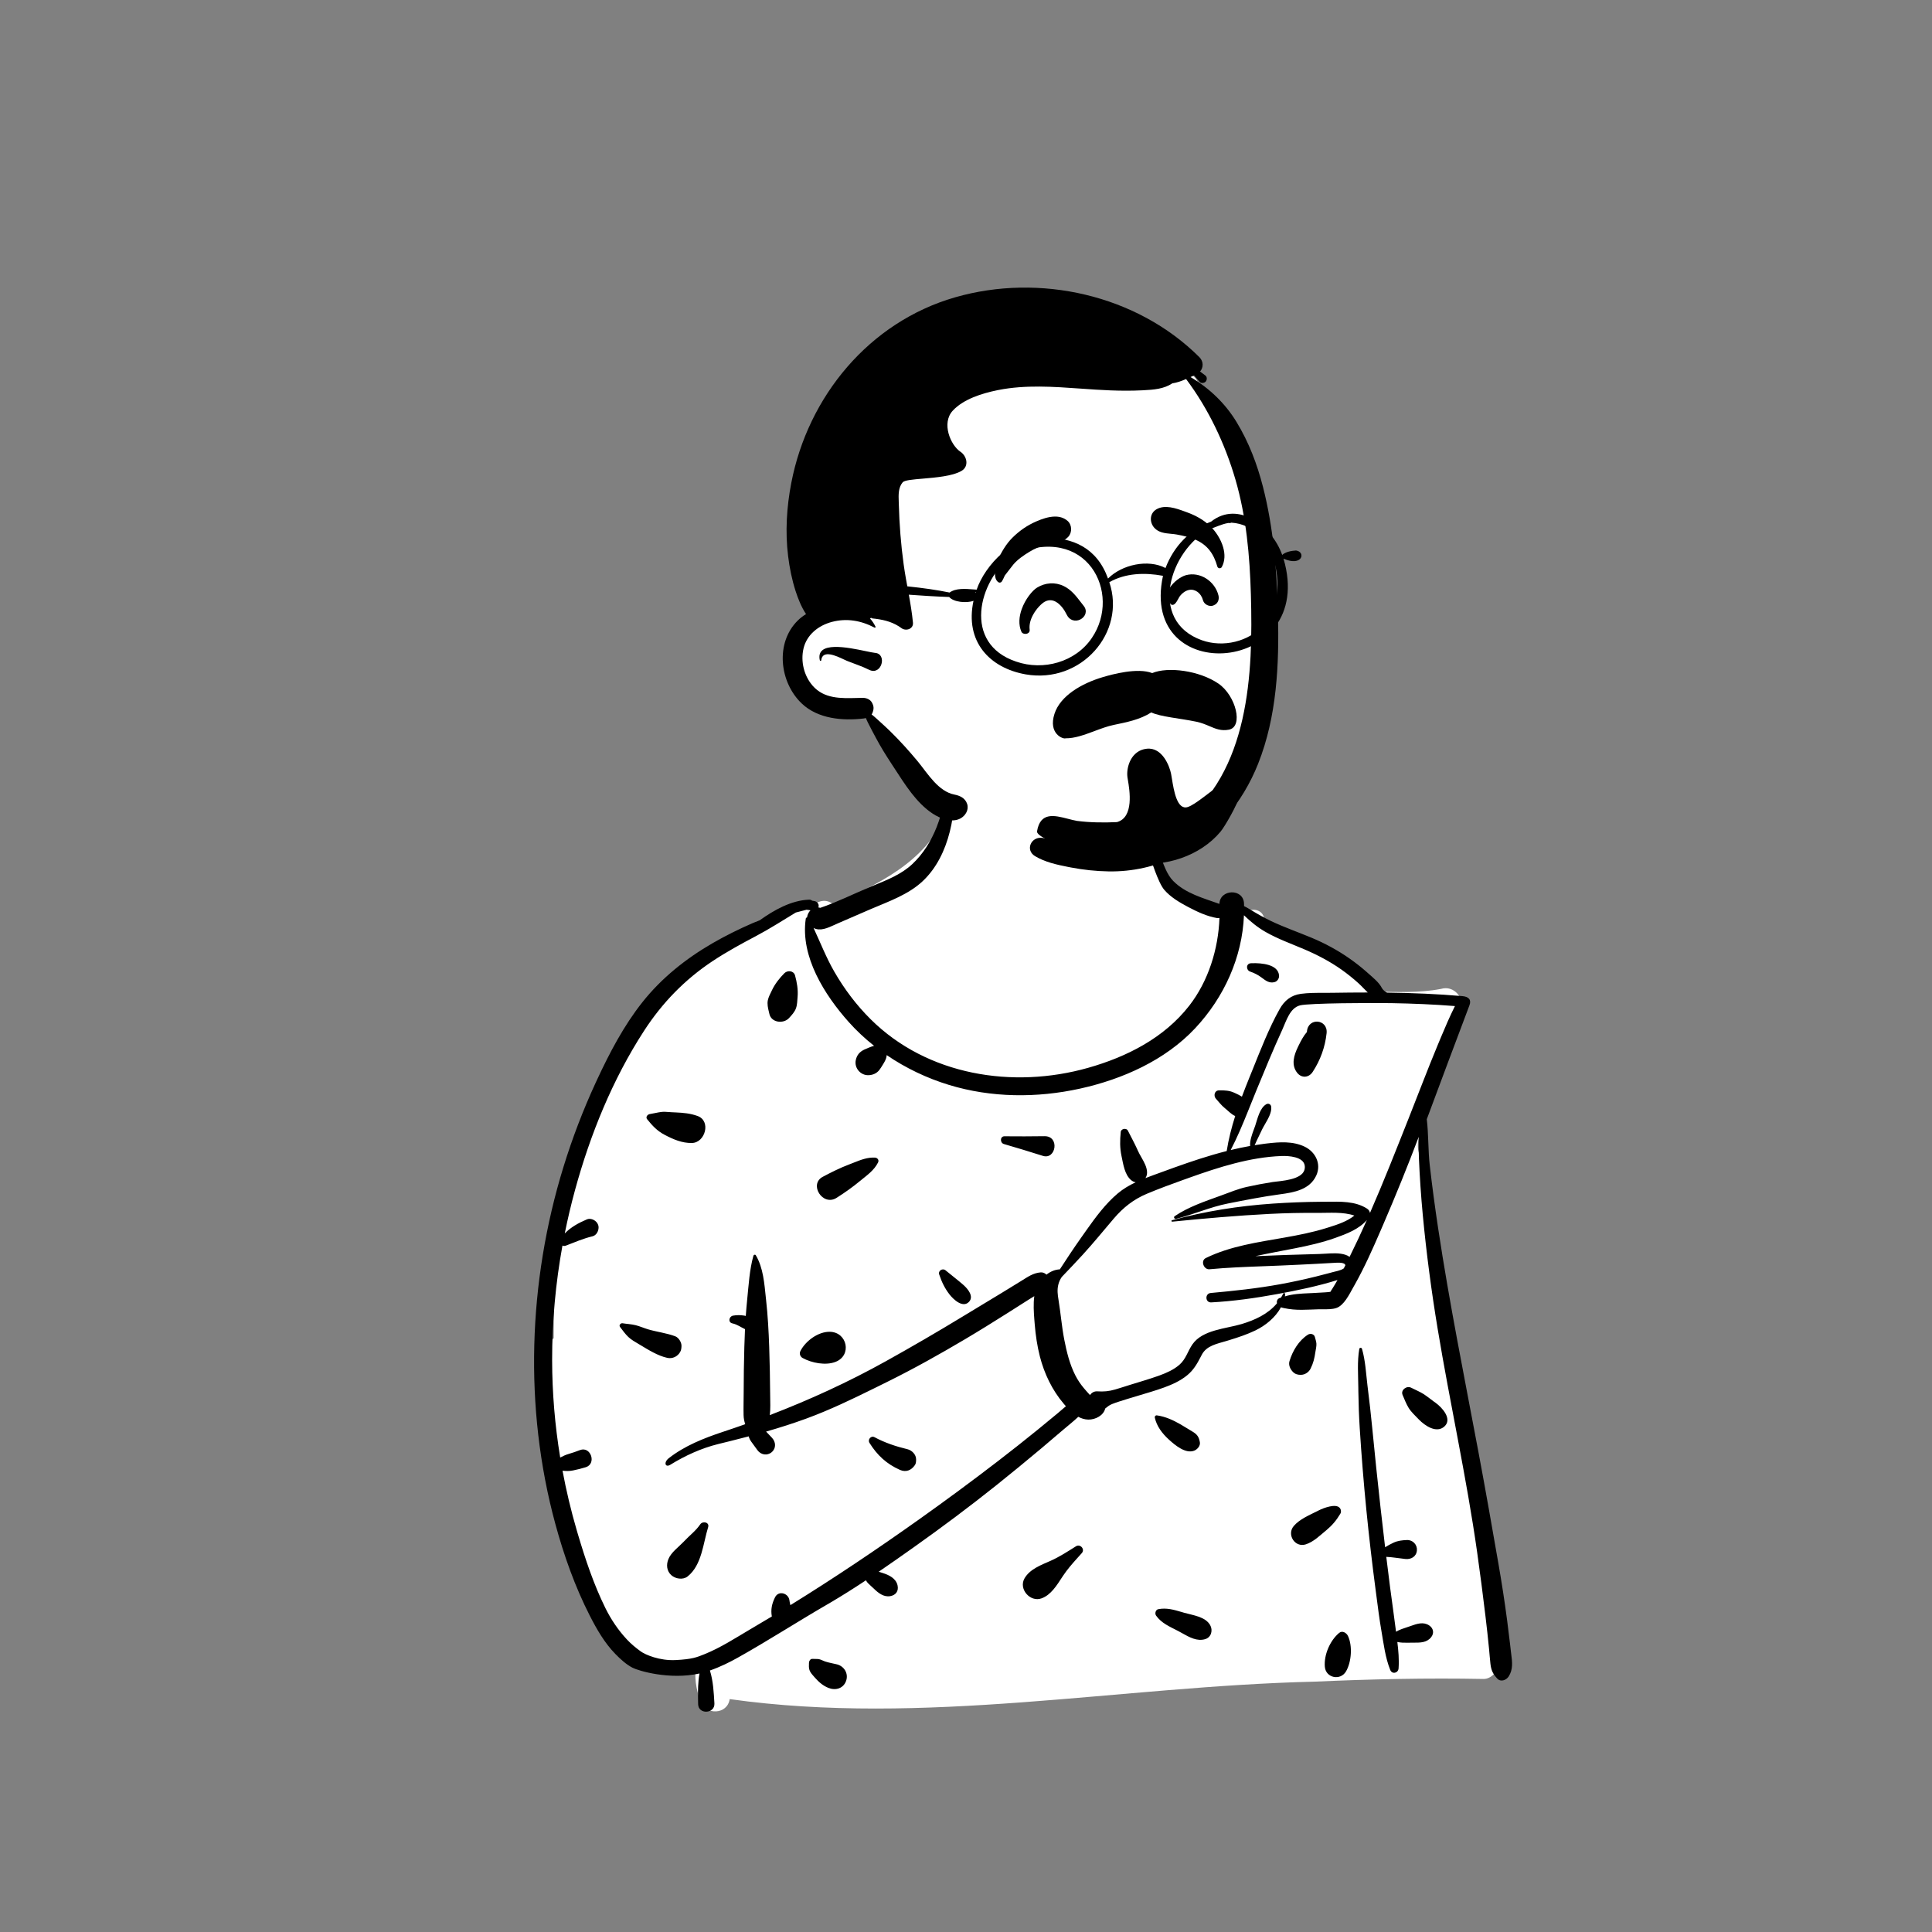 <?xml version="1.0" standalone="no"?>
<svg viewBox="-350 -160 1500 1500" style="width: 585px; height: 585px; justify-content: center; align-self: center; transform: scale(1, 1);" xmlns="http://www.w3.org/2000/svg"><rect x="-350" y="-160" width="1500" height="1500" fill="#808080" stroke="none"/><g transform="rotate(357 421.364 582.822)"><g transform="translate(0 459)"><path d="M688.718 327.928C685.576 319.302 690.164 310.698 692.709 302.353C701.75 273.412 711.621 244.47 725.587 217.48C730.878 208.452 722.174 197.376 712.089 199.922C694.824 202.34 677.021 200.415 659.726 199.348C653.401 182.984 636.521 176.196 623.234 166.772C608.157 157.362 593.491 146.554 577.811 138.304C576.939 130.509 567.487 128.577 561.707 134.153C545.832 124.278 526.795 126.112 509.778 119.642C496.848 98.741 495.878 76.764 492.454 56.601C490.962 47.812 492.547 39.331 486.541 31.495C466.366 3.12 386.65 -9.183 357.259 7.632C341.438 -2.235 341.057 15.635 338.544 26.664C335.751 32.182 334.24 38.431 334.707 45.015C317.713 80.51 278.834 96.557 244.015 109.556C239.647 105.353 233.404 105.884 229.248 109.362C199.068 115.923 169.777 127.456 144.491 145.464C115.763 153.866 95.531 177.231 80.901 202.284C79.29 204.925 78.909 207.618 79.38 210.091C34.392 276.038 12.919 354.987 9.903 434.725C-19.027 452.088 23.654 608.066 33.59 640.448C33.6 640.444 33.611 640.44 33.62 640.435C40.066 651.847 47.386 684.411 63.517 681.892C74.584 694.404 92.219 691.944 107.235 692.905C104.789 702.287 105.991 713.022 108.902 722.293C112.345 733.329 129.241 733.703 131.637 721.671C281.181 750.725 434.62 727.543 585.845 731.904C629.569 732.214 673.289 733.567 716.908 736.682C723.05 737.12 729.277 730.844 728.859 724.729C719.481 624.957 710.674 493.706 700.187 394.911C697.7 372.38 695.733 349.602 688.718 327.928Z" transform="translate(55 -33)" fill="#FFFFFF" stroke="none"></path><path d="M348.011 0.79C348.44 -0.38 350.188 -0.225 350.221 1.089C350.91 29.142 343.926 63.423 321.478 82.372C309.955 92.099 294.72 96.55 280.729 101.666L279.151 102.248L254.433 111.456C253.501 111.803 252.558 112.177 251.61 112.553C245.892 114.82 239.981 117.164 235.014 114.205C239.7 125.825 243.634 137.765 249.341 148.964C256.445 162.905 265.034 175.66 275.546 187.261C317.192 233.22 383.102 247.239 442.249 233.773C472.706 226.838 502.343 213.696 523.122 189.726C538.914 171.506 547.987 147.052 550.125 122.931C549.5 123.031 548.845 123.027 548.172 122.879C540.688 121.246 533.133 117.235 526.548 113.301L525.914 112.921C519.578 109.107 512.974 104.736 508.427 98.81C503.911 92.925 499.172 73.728 499.172 73.728C497.881 66.513 496.669 52.14 496.877 44.847C496.896 44.159 499.949 43.753 500.275 44.468C503.096 50.659 504.008 64.263 506.185 70.706L506.625 71.993C508.95 78.722 510.944 86.915 515.765 92.355C524.816 102.57 538.472 106.894 550.661 112.017C551.536 100.472 569.976 100.741 569.742 112.782C569.729 113.435 569.7 114.085 569.677 114.736C571.131 115.535 572.53 116.45 573.837 117.332L575.113 118.198C579.941 121.482 584.806 124.603 589.947 127.389C599.9 132.784 610.437 137.061 620.635 141.958C630.952 146.913 640.601 152.816 649.61 159.881C653.841 163.198 657.898 166.732 661.747 170.486L662.791 171.516C666.454 175.164 671.22 179.243 673.307 184.037C673.767 185.094 676.071 187.552 677.322 187.634C696.698 188.905 716.032 190.698 735.287 193.388C740.272 194.084 742.242 196.653 740.4 200.808C734.068 215.086 709.279 272.107 702.687 287.41C703.08 293.153 703.001 299.416 702.922 305.668L702.922 305.671C702.847 311.671 702.772 317.639 703.111 323.132C704.126 339.542 705.455 355.946 707.048 372.31C712.748 430.847 721.389 489.099 729.197 547.38C733.105 576.548 736.668 605.759 740.185 634.976C741.961 649.741 743.468 664.521 744.628 679.349C745.111 685.527 745.549 691.71 745.936 697.895L746.269 703.382C746.317 704.106 746.372 704.826 746.427 705.543C746.893 711.662 747.337 717.501 743.513 722.806C741.576 725.494 737.152 727.008 734.605 723.954C731.403 720.115 730.213 717.247 729.907 712.204C729.673 708.344 729.617 704.466 729.441 700.602C729.061 692.226 728.583 683.854 728.023 675.487C726.906 658.761 725.631 642.038 724.154 625.34C718.977 566.787 709.138 508.675 702.591 450.266C699.291 420.82 696.947 391.319 695.706 361.71C695.085 346.924 694.86 332.139 695.006 317.34C695.061 311.812 695.323 306.31 695.702 300.82C685.894 323.101 675.583 345.167 664.803 366.94L662.248 372.096C655.416 385.858 648.401 399.671 640.19 412.645L638.779 414.857C635.453 420.127 630.909 428.436 624.843 430.099C621.728 430.953 618.104 430.734 614.674 430.527C613.454 430.453 612.26 430.381 611.123 430.359C606.824 430.277 602.52 430.259 598.224 430.085C593.405 429.891 588.807 429.258 584.15 428.002C583.376 427.794 582.644 427.568 581.977 427.28C577.285 434.958 569.313 440.806 561.162 444.213C554.633 446.942 547.79 448.813 540.936 450.544L538.517 451.151C531.169 452.982 522.763 453.852 518.619 460.948L517.656 462.592C514.575 467.827 511.619 472.424 506.52 476.177C501.031 480.218 494.528 482.759 488.05 484.737C481.417 486.761 474.629 488.311 467.894 489.971L466.059 490.427C461.613 491.54 457.127 492.561 452.707 493.772C450.822 494.288 448.903 494.82 447.053 495.456C444.887 496.2 443.313 497.362 441.604 498.626C440.068 503.992 433.503 506.906 428.105 506.532C425.27 506.336 422.727 505.374 420.413 503.964C416.374 507.402 411.927 510.482 407.81 513.667C402.045 518.127 396.257 522.556 390.437 526.944C378.437 535.989 366.346 544.914 354.129 553.663C332.444 569.193 310.29 584.012 287.757 598.282C278.362 604.232 268.904 610.172 259.353 615.97L260.372 616.348L262.394 617.112C267.173 618.896 272.498 621.779 273.424 627.354C274.158 631.776 271.688 634.824 267.322 635.364C262.133 636.005 258.095 632.339 254.864 628.839C253.438 627.296 251.842 625.862 250.476 624.273C249.919 623.624 249.491 622.876 249.114 622.092C239.688 627.646 230.162 633.013 220.485 638.032L218.063 639.28C194.066 651.551 170.709 664.995 146.508 676.917C140.195 680.027 132.498 683.391 124.475 685.687C126.604 693.939 126.571 702.999 126.625 711.374C126.676 719.536 113.705 719.497 113.979 711.374L114.111 707.451C114.347 700.855 114.733 694.007 116.298 687.589C92.659 691.509 69.045 682.989 64.648 680.431C59.795 677.609 55.39 673.093 51.724 668.904C43.879 659.937 38.435 649.189 33.605 638.376C23.259 615.22 15.929 590.468 10.57 565.714C-9.187 474.448 -0.689 376.766 31.396 289.28C39.412 267.421 48.876 246.044 59.721 225.441L61.067 222.894C71.889 202.519 83.917 182.222 99.196 164.884C115.11 146.825 134.741 132.78 156.115 121.878C166.546 116.558 177.279 111.947 188.249 107.861C190.011 107.204 191.785 106.615 193.563 106.054C204.995 98.766 218.869 91.794 232.748 92.068C233.691 92.085 234.455 92.443 235.025 92.982C235.694 93.099 236.363 93.241 237.033 93.436C238.512 93.865 240.074 95.486 239.862 97.151L239.79 97.705C239.751 97.975 239.701 98.237 239.617 98.492C240.113 98.566 240.6 98.684 241.077 98.847C254.356 95.097 267.421 89.362 280.379 84.736L283.33 83.694C294.183 79.89 305.317 76.162 314.22 68.636C323.077 61.148 329.737 51.449 334.552 40.964C340.484 28.046 343.14 14.052 348.011 0.79ZM221.874 101.489C224.675 100.955 227.479 100.4 230.283 99.772C231.301 99.912 232.314 100.116 233.319 100.38C231.826 101.712 230.736 103.693 230.394 105.741C229.908 105.821 229.457 106.136 229.355 106.637C223.462 135.816 240.848 166.587 258.475 188.558C264.095 195.564 270.371 202.056 277.135 208.026C275.934 208.247 274.776 208.628 273.609 209.027L272.742 209.321C271.587 209.713 270.439 210.112 269.313 210.588C265.749 212.093 263.466 214.407 262.399 218.252C260.701 224.37 265.479 230.556 271.788 230.577C275.083 230.589 278.142 229.463 280.301 226.892C281.192 225.83 281.993 224.695 282.778 223.55L284.024 221.73C284.722 220.692 285.331 219.686 285.829 218.505C286.2 217.626 286.389 216.691 286.546 215.745C300.831 226.62 316.849 235.29 333.55 241.359C365.941 253.128 401.28 255.195 435.14 249.563C468.336 244.042 502.27 231.062 526.826 207.437C550.468 184.689 566.205 154.411 569.226 121.821C574.025 126.989 579.285 131.765 585.17 135.56C594.47 141.558 604.668 145.791 614.575 150.646C624.48 155.5 634.016 161.137 642.689 167.978C647.071 171.435 651.24 175.175 655.186 179.12C657.563 181.499 659.723 184.259 662.09 186.738C652.856 186.253 643.616 185.861 634.373 185.53C632.251 185.454 630.107 185.34 627.953 185.225C622.015 184.908 616.002 184.587 610.16 185.058C602.428 185.681 597.041 189.706 592.993 196.152C583.888 210.652 576.656 226.816 569.403 242.388L566.606 248.371C564.45 252.998 562.318 257.672 560.267 262.391C558.698 261.26 556.937 260.302 555.327 259.467L554.154 258.862C550.86 257.167 547.342 256.791 543.71 256.622L542.717 256.581C539.211 256.445 538.115 260.653 540.066 262.982C542.209 265.542 543.935 268.257 546.447 270.487C549.131 272.868 551.149 275.545 554.266 277.142C550.974 285.909 548.182 294.837 546.266 303.933C542.609 304.659 538.967 305.45 535.343 306.302C521.729 309.504 508.321 313.515 494.964 317.642C490.72 318.954 486.41 320.212 482.161 321.623C483.013 320.469 483.565 319.034 483.645 317.387C483.846 313.266 481.816 309.231 479.845 305.314C478.941 303.519 478.051 301.75 477.394 300.009L476.819 298.524C474.871 293.603 472.604 288.939 470.463 284.073C469.447 281.765 465.285 282.288 464.894 284.801C463.888 291.267 463.494 297.073 464.513 303.56C465.495 309.816 466.161 318.143 470.996 322.626C472.035 323.59 473.201 324.175 474.392 324.466C469.33 326.536 464.476 329.041 460.063 332.38C450.175 339.864 441.962 349.846 434.208 359.679L429.728 365.379C423.664 373.077 417.832 380.946 412.088 388.88C408.272 388.848 404.636 390.218 401.49 392.449C400.379 391.212 398.814 390.394 397.069 390.452C391.215 390.644 387.02 393.373 381.994 396.116L376.623 399.044C373.042 400.995 369.459 402.942 365.874 404.884C355.641 410.423 345.349 415.852 335.105 421.37C314.66 432.385 293.979 443.001 273.118 453.208C243.545 467.679 212.692 479.9 181.284 490.11C182.147 485.267 182.138 480.013 182.365 474.949C182.93 462.372 183.361 449.816 183.593 437.228C183.819 425.013 183.779 412.696 183.078 400.498L183.004 399.162C182.409 387.981 182.226 375.664 176.948 365.624C176.511 364.792 175.332 365.076 175.063 365.87C171.435 376.591 170.202 388.347 168.459 399.505C167.8 403.728 167.22 407.975 166.697 412.233C166.299 412.112 165.882 412.005 165.441 411.909C162.595 411.298 159.722 411.134 156.835 411.491C153.648 411.887 152.437 416.51 156.025 417.477L156.591 417.642C159.946 418.695 162.541 420.836 165.55 422.45C165.083 427.047 164.675 431.648 164.311 436.236C163.363 448.146 162.554 460.04 161.92 471.972C161.618 477.657 161.115 483.366 160.957 489.055C160.886 491.609 161.242 493.925 161.859 496.157C156.248 497.823 150.625 499.431 144.992 500.974L144.238 501.181C128.883 505.416 114.002 510.463 101.245 519.381C96.882 522.432 98.029 526.809 102.147 524.556C113.992 518.074 126.841 513.01 140.094 510.452L149.374 508.68C154.284 507.732 159.18 506.75 164.063 505.729C164.368 507.168 164.906 508.534 165.854 509.992L170.289 516.814C172.722 520.556 177.622 521.73 181.274 518.911C184.989 516.044 184.938 511.16 182.031 507.754L177.744 502.732C188.345 500.28 198.875 497.534 209.326 494.321C227.855 488.623 245.821 481.096 263.643 473.431L273.911 469.005C295.014 459.917 315.562 449.777 335.91 439.116C347.302 433.148 358.551 426.929 369.767 420.638C375.368 417.495 380.96 414.337 386.547 411.172C388.104 410.29 389.666 409.466 391.195 408.626C390.071 414.532 390.115 420.913 390.281 427.01L390.387 430.628C390.628 438.95 391.42 447.423 393.06 455.585C395.776 469.112 401.227 482.224 409.629 493.224C410.145 493.9 410.678 494.583 411.225 495.267C408.975 496.956 406.773 498.72 404.528 500.4C399.138 504.433 393.723 508.431 388.283 512.398C377.898 519.97 367.409 527.396 356.828 534.691C335.662 549.284 314.182 563.462 292.471 577.23C258.766 598.602 224.516 619.112 189.525 638.279C189.269 637.03 189.063 635.777 188.979 634.548L188.961 634.339C188.408 628.887 180.962 626.232 177.957 631.563C175.177 636.491 174.02 640.972 174.681 646.307C169.448 649.097 164.201 651.861 158.934 654.586L157.702 655.226C145.791 661.442 133.732 668.422 121.031 672.793C114.608 675.003 111.162 676.208 98.433 676.208C85.703 676.208 74.955 670.733 71.793 668.208C67.995 665.176 64.512 661.976 61.374 658.243C54.987 650.651 49.814 642.003 45.907 632.897C37.942 614.335 32.434 594.509 27.709 574.866L26.906 571.501C23.268 556.122 20.412 540.521 18.321 524.806C21.058 525.252 23.626 525.44 26.529 525.014C29.86 524.525 33.149 523.857 36.418 523.052C45.202 520.89 41.282 506.702 32.688 509.521C29.71 510.497 26.707 511.361 23.654 512.071C21.3 512.619 19.2 513.524 17.053 514.489C14.259 489.3 13.467 463.878 14.751 438.654C16.269 408.859 20.555 379.243 27.406 350.224C28.124 350.628 29.023 350.758 30.069 350.415C36.97 348.155 43.929 345.587 51.086 344.268C54.156 343.702 56.016 340.455 56.165 337.597C56.232 336.302 55.867 335.21 55.22 334.106C53.781 331.648 50.247 329.886 47.408 330.927C40.709 333.384 34.735 336.253 29.689 340.92C32.543 329.784 35.769 318.741 39.374 307.821C53.405 265.316 73.01 223.425 99.366 187.1C114.624 166.071 133.089 148.915 155.488 135.72C166.575 129.189 178.204 123.613 189.876 118.214C200.877 113.126 211.219 107.2 221.874 101.489ZM210.565 148.071C213.141 145.751 217.885 146.448 218.721 150.224C219.891 155.512 220.603 161.47 219.837 166.838C219.422 169.747 219.266 173.014 218.122 175.725C216.892 178.64 214.526 180.882 212.297 183.074C207.847 187.45 198.466 186.003 197.274 179.108L197.123 178.262C197.079 178.026 197.035 177.788 196.991 177.55C196.421 174.496 195.821 171.279 196.644 168.279C197.314 165.839 198.812 163.351 200.051 161.088L200.312 160.606C202.794 155.984 206.663 151.583 210.565 148.071ZM573.588 159.331L572.656 159.322C568.721 159.316 568.508 164.464 571.784 165.767C574.816 166.973 577.737 168.648 580.242 170.746C580.371 170.854 580.5 170.963 580.629 171.071C583.542 173.52 586.264 175.808 590.38 174.855C592.459 174.373 594.01 172.203 593.994 170.109C593.924 161.224 580.779 159.473 573.588 159.331ZM609.122 193.957C601.043 195.525 597.75 205.497 594.348 211.997C586.319 227.337 578.935 242.958 571.519 258.599C569.236 263.41 567.013 268.258 564.77 273.097C564.633 273.476 564.457 273.849 564.25 274.218C559.655 284.111 554.923 293.939 549.392 303.33C554.454 302.382 559.542 301.574 564.649 300.938C564.438 297.006 566.601 291.987 568.288 288.073C568.663 287.201 569.016 286.384 569.312 285.646L569.448 285.305C571.479 280.117 573.608 271.945 578.836 269.253C580.578 268.357 582.441 269.48 582.575 271.398C582.874 275.716 579.753 280.506 577.033 284.68C576.156 286.026 575.321 287.308 574.656 288.489C573.005 291.421 571.396 294.366 569.828 297.343C569.24 298.457 568.749 299.552 568.146 300.534C570.78 300.249 573.417 299.995 576.061 299.81L577.784 299.692C587.586 299.046 597.997 298.861 606.853 303.695C615.07 308.178 619.27 317.749 614.756 326.464C609.132 337.321 596.748 338.76 585.858 339.64C572.256 340.737 558.623 342.718 545.117 344.65C531.147 346.648 517.992 351.798 504.23 354.445C502.95 354.691 502.153 353.017 503.327 352.302C514.182 345.694 527.38 342.058 539.516 338.354L540.498 338.054C547.081 336.032 553.515 333.722 560.325 332.575C566.936 331.462 573.588 330.56 580.256 329.874L580.903 329.814C581.713 329.746 582.661 329.688 583.706 329.624C592.138 329.11 606.887 328.21 606.183 318.539C605.659 311.345 593.965 310.103 588.627 310.017C564.153 309.625 539.503 316.121 516.244 323.081L511.051 324.638C501.527 327.503 491.99 330.452 482.645 333.811C472.055 337.617 463.712 343.552 455.999 351.675C447.447 360.682 439.164 369.892 430.292 378.595C424.699 384.082 419.034 389.471 413.323 394.816C412.033 396.486 411.001 398.303 410.286 400.66C409.078 404.642 409.356 408.343 409.812 412.433C410.962 422.762 411.216 433.198 412.657 443.495C413.993 453.034 415.861 462.923 419.822 471.772C421.39 475.276 423.432 478.718 425.756 481.796L427.632 484.235C428.45 485.295 429.365 486.454 430.326 487.545C431.736 485.825 433.776 484.706 436.147 484.986C441.186 485.579 445.147 485.437 450.09 484.279C453.916 483.384 457.712 482.335 461.521 481.364C469 479.456 476.549 477.72 483.952 475.529L485.224 475.145C490.741 473.453 496.26 471.334 500.852 467.772C506.187 463.633 507.828 457.662 511.78 452.499C520.218 441.474 538.452 441.705 550.798 438.685C561.29 436.119 571.387 432.07 578.648 424.458L579.072 424.004C578.75 422.646 579.272 421.113 580.534 420.409L580.809 420.256C581.301 419.981 581.831 419.867 582.351 419.878C583.025 418.888 583.675 417.866 584.266 416.778C584.752 415.881 585.967 416.541 585.808 417.427C585.713 417.956 585.581 418.472 585.456 418.989C591.537 417.425 598.134 417.471 604.424 417.515C605.41 417.522 606.388 417.529 607.355 417.53L616.622 417.497C618.226 417.478 620.616 417.397 620.829 417.301L621.047 417.204C621.155 417.157 621.214 417.133 621.241 417.122L621.244 417.121C621.257 417.116 621.261 417.115 621.261 417.114C621.261 417.114 621.258 417.115 621.252 417.116C621.201 417.126 620.945 417.181 621.208 416.832C621.653 416.241 622.089 415.643 622.519 415.04C624.055 412.891 625.508 410.677 626.932 408.443C611.413 412.396 595.337 414.856 579.491 416.907C562.491 419.11 545.267 420.638 528.115 420.654C523.387 420.659 523.43 413.521 528.115 413.342C546.277 412.649 564.344 411.687 582.384 409.36C591.713 408.155 601.003 406.644 610.241 404.876C613.807 404.195 617.365 403.471 620.915 402.707L623.575 402.126C625.244 401.757 629.96 401.226 632.26 399.683C632.712 398.906 633.164 398.131 633.612 397.355C633.412 394.874 627.653 394.954 625.396 394.985L625.393 394.986L625.386 394.986C625.167 394.989 624.983 394.991 624.84 394.991C621.886 394.985 618.933 394.998 615.977 395.011L615.974 395.011L615.956 395.012L615.952 395.012L615.935 395.012L615.931 395.012L615.913 395.012L615.91 395.012L615.892 395.012L615.888 395.012C614.266 395.019 612.645 395.027 611.023 395.031C602.302 395.056 593.582 394.986 584.86 394.916L584.857 394.916L583.39 394.904C578.678 394.865 573.962 394.795 569.244 394.724C555.53 394.519 541.803 394.313 528.123 394.898C523.659 395.088 521.314 387.929 525.726 386.046C545.204 377.73 566.826 375.923 587.624 373.366C598.561 372.023 609.504 370.471 620.196 367.751L622.839 367.078C629.556 365.356 636.973 363.257 642.629 359.154C634.128 355.715 623.561 356.109 614.749 355.622L614.075 355.583C601.736 354.825 589.375 354.437 577.013 354.419C551.719 354.384 526.417 355.28 501.151 356.479C500.517 356.509 500.386 355.508 501.002 355.374C526.971 349.708 553.364 346.978 579.94 346.558C592.317 346.362 604.7 346.537 617.066 347.084L621.604 347.294C632.148 347.748 643.847 347.871 652.669 354.238C654.014 355.208 654.723 356.447 654.834 357.758C666.665 334.175 677.592 310.099 688.563 286.183C697.092 267.587 705.303 248.835 714.143 230.384L717.005 224.415C720.837 216.45 724.763 208.484 729.122 200.808C712.821 198.629 696.429 197.116 680.027 195.958C665.081 194.901 616.317 192.562 609.122 193.957ZM616.128 246.098C622.535 237.376 626.787 227.358 628.5 216.669C630.265 205.657 614.751 203.423 613.319 214.614L613.274 214.894C610.601 217.628 608.263 221.586 606.74 224.299L605.734 226.109C602.333 232.29 599.549 239.663 604.064 246.098C607.255 250.647 612.908 250.481 616.128 246.098ZM109.582 250.653C111.47 250.52 113.369 250.772 115.264 251.023C116.058 251.128 116.851 251.233 117.643 251.31L120.497 251.587C126.38 252.172 131.896 252.894 137.506 255.288C147.858 259.706 142.298 276.347 131.906 275.965C124.225 275.683 117.657 272.384 111.171 268.544C105.501 265.187 102.025 260.987 98.196 255.716C96.928 253.97 98.695 252.013 100.422 251.837C103.464 251.527 106.539 250.866 109.582 250.653ZM405.615 285.02C395.269 284.602 384.942 284.14 374.609 283.46L374.416 283.453C371.006 283.409 370.761 288.399 373.799 289.445C383.778 292.885 393.669 296.526 403.559 300.214C413.57 303.946 417.599 285.505 405.615 285.02ZM253.009 298.981C254.215 298.598 255.407 298.193 256.594 297.789C262.056 295.934 267.392 294.121 273.274 294.728C275.177 294.923 276.54 296.776 275.501 298.606C272.108 304.577 266.59 307.948 261.159 311.942L260.68 312.296C254.735 316.718 248.352 320.747 241.887 324.376C230.756 330.622 220.781 312.745 232.022 307.499C238.786 304.342 245.891 301.243 253.009 298.981ZM626.931 375.691C635.709 373.08 645.679 369.929 652.15 363.075C647.358 372.482 642.405 381.798 637.237 390.987C636.333 390.257 635.298 389.657 634.19 389.225C629.549 387.41 624.085 387.471 618.902 387.529C617.22 387.547 615.568 387.566 613.984 387.52C605.102 387.262 596.222 387.07 587.337 386.909C579.633 386.771 571.912 386.714 564.19 386.618C574.398 384.933 584.691 383.62 595.064 382.152C605.799 380.632 616.523 378.784 626.931 375.691ZM318.345 387.962C317.509 384.952 321.254 382.963 323.437 384.997C327.799 389.061 332.36 392.829 336.632 396.996L336.919 397.28C339.978 400.354 344.429 406.278 340.45 410.256C335.352 415.354 328.253 407.79 325.518 403.848C322.049 398.848 319.968 393.809 318.345 387.962ZM70.864 412.917C69.392 412.594 67.759 414.235 68.747 415.671C70.611 418.383 72.481 421.37 74.756 423.765C76.936 426.058 79.844 427.921 82.549 429.704L83.693 430.464C89.884 434.627 96.979 439.638 104.24 441.588C108.154 442.64 112.301 440.874 114.394 437.456C115.174 436.183 115.415 434.968 115.56 433.574L115.622 432.918C115.865 430.111 113.797 426.304 111.168 425.155C104.591 422.281 97.332 421.086 90.536 418.706C87.292 417.569 84.122 415.917 80.847 414.921C77.649 413.947 74.129 413.634 70.864 412.917ZM207.607 441.7C211.957 434.081 222.268 427.272 231.266 427.946C244.777 428.958 247.534 447.15 234.453 451.491C226.634 454.085 215.877 451.421 209.037 447.151C207.193 446.001 206.517 443.609 207.607 441.7ZM607.069 451.653C606.611 449.361 603.763 448.519 601.904 449.552C594.474 453.678 589.25 461.519 586.407 469.389C585.323 472.393 586.68 475.674 588.659 477.905C590.31 479.767 592.442 480.413 594.848 480.468C597.885 480.538 600.909 478.757 602.406 476.134C604.799 471.942 605.927 468.118 606.845 463.412C607.244 461.366 607.992 459.093 607.992 457.001C607.992 455.255 607.41 453.36 607.069 451.653ZM641.028 462.723C641.264 461.69 642.868 461.7 643.108 462.723C645.297 472.046 645.246 482.086 645.889 491.644L645.963 492.704C646.734 503.245 647.382 513.815 647.844 524.374C648.751 545.149 649.835 565.925 651.05 586.684C651.653 596.978 652.299 607.271 652.988 617.561C655.146 616.358 657.369 615.302 659.673 614.37C663.125 612.975 666.486 612.815 670.195 612.853C674.712 612.899 678.113 616.872 677.515 621.297C676.863 626.116 672.62 628.181 668.214 627.493C663.334 626.729 658.433 625.546 653.506 625.056C654.055 633.012 654.622 640.966 655.223 648.915C656.02 659.44 657.059 669.952 657.789 680.481C657.859 681.485 657.934 682.491 658.011 683.5C660.949 681.972 664.069 681.19 667.605 680.227L668.525 679.969C668.936 679.851 669.349 679.73 669.764 679.608C674.533 678.204 679.532 676.732 683.903 679.908C687.097 682.229 687.735 686.049 685.089 689.11C681.501 693.264 676.374 692.982 671.366 692.707C670.775 692.674 670.185 692.642 669.599 692.617L666.618 692.508C663.808 692.398 661.216 692.218 658.619 691.509C659.096 698.368 659.347 705.253 658.506 712.012C658.051 715.665 653.242 716.624 651.969 712.896C648.644 703.157 647.957 692.654 646.74 682.453C645.604 672.926 644.913 663.329 644.169 653.759L643.943 650.889C642.269 629.835 640.93 608.77 639.952 587.673C638.973 566.579 638.385 545.489 638.151 524.374C638.045 514.787 638.204 505.165 638.579 495.579L638.698 492.704C639.13 482.845 638.828 472.383 641.028 462.723ZM679.618 494.911C676.316 492.968 671.267 496.248 672.732 500.204C673.976 503.562 675.13 507.193 676.831 510.356C678.638 513.717 681.709 516.843 684.2 519.72L684.502 520.064C688.832 524.922 697.384 531.567 703.834 526.364C710.612 520.897 702.788 511.473 698.048 507.663L696.771 506.652C694.186 504.563 691.729 502.28 689.033 500.353C686.1 498.257 682.727 496.74 679.618 494.911ZM479.701 507.779C479.516 506.684 480.317 505.839 481.43 506.05C487.857 507.268 493.793 510.372 499.312 513.94C502.272 515.854 505.127 517.956 508.08 519.889C511.728 522.275 513.094 524.246 513.633 528.626C513.989 531.516 511.29 534.156 508.815 534.954C502.07 537.129 494.341 529.991 489.771 525.354L489.565 525.145C484.781 520.269 480.835 514.503 479.701 507.779ZM261.593 511.496C258.927 509.867 255.983 513.062 257.424 515.665C262.905 525.57 269.838 532.735 279.967 537.867C284.512 540.17 288.768 538.671 291.743 534.78C292.592 533.669 292.776 532.343 292.878 531.007L292.918 530.435C293.175 526.654 290.056 523.15 286.599 522.136C278.057 519.631 269.198 516.144 261.593 511.496ZM128.919 574.493C130.32 570.693 124.972 569.279 122.921 571.964C119.068 577.008 114.214 580.087 109.726 584.446L109.352 584.804C105.18 588.736 99.228 592.479 96.809 597.642C94.825 601.874 94.964 606.759 98.433 610.228C101.486 613.28 107.311 614.495 111.019 611.852C122.513 603.655 124.368 586.831 128.919 574.493ZM603.308 586.164C606.969 584.586 616.51 581.518 619.338 585.149C619.47 585.282 619.583 585.427 619.674 585.587C620.367 586.793 620.47 588.492 619.674 589.688C616.379 594.64 612.947 598.336 608.262 601.86L607.737 602.251C602.637 606 597.846 610.404 591.632 612.095C583.019 614.439 577.003 603.655 583.052 597.358C587.925 592.286 595.365 589.652 601.822 586.823L603.308 586.164ZM413.322 604.267C416.813 602.326 420.419 606.939 417.582 609.788L413.346 614.025C409.415 617.976 405.589 621.969 402.224 626.471L401.409 627.571C396.867 633.75 392.023 640.91 384.581 643.22C375.579 646.013 366.928 635.048 372.141 627.038C376.695 620.038 385.464 617.397 393.024 614.503C400.176 611.765 406.636 607.984 413.322 604.267ZM474.602 656.365C481.06 655.456 486.649 657.423 492.563 659.504C493.057 659.678 493.555 659.853 494.055 660.027L494.581 660.21C501.172 662.485 510.789 664.06 514.167 670.806C516.205 674.874 514.622 680.276 509.826 681.48C503.422 683.086 497.576 679.391 492.135 675.953C491.122 675.313 490.124 674.682 489.139 674.096L488.809 673.901C482.747 670.35 476.49 667.365 472.619 661.24C471.586 659.606 472.482 656.664 474.602 656.365ZM204.417 680.853C202.812 680.644 201.733 682.318 201.605 683.665C201.594 683.775 201.583 683.886 201.573 683.998C201.404 685.748 201.216 687.692 201.682 689.386C202.191 691.235 203.568 692.938 204.781 694.464L205.579 695.478C208.395 699.03 211.517 702.1 215.705 704.021C221.018 706.458 227.167 705.14 229.614 699.333C231.941 693.809 228.879 687.894 223.26 686.101C220.265 685.146 217.083 684.543 214.164 683.376C212.368 682.658 210.814 681.517 208.883 681.197C207.42 680.953 205.896 681.045 204.417 680.853ZM620.592 684.845C619.608 682.424 616.499 680.154 613.87 682.11C606.448 687.635 601.104 698.557 601.389 707.75C601.662 716.566 612.955 719.439 617.673 712.161C622.226 705.136 623.822 692.79 620.592 684.845Z" transform="translate(48 -20)" fill="#000000" fill-rule="evenodd" stroke="none"></path></g><g transform="translate(225 0)"><g><g><path d="M355.263 99.319C366.641 91.147 349.675 64.26 343.911 56.26C338.897 45.824 333.883 35.387 328.868 24.95C329.478 16.391 321.12 8.776 312.861 11.38C305.676 6.227 293.642 8.694 289.99 16.762C210.543 -17.84 73.077 -3.445 65.968 103.327C50.6 133.727 35.368 164.387 21.733 195.608C2.815 196.624 -6.355 219.607 4.908 234.46C6.407 258.579 21.698 260.488 42.112 259.415C50.31 261.574 58.808 262.744 64.956 269.075C69.629 273.85 72.805 279.905 75.87 285.78C90.015 312.886 107.986 336.334 132.346 355.085C170.229 383.436 221.511 403.791 268.749 389.99C370.306 350.108 390.25 190.722 355.263 99.319L355.263 99.319Z" transform="translate(50 126)" fill="#FFFFFF" stroke="none"></path><path d="M335.259 61.213C289.209 10.263 214.669 -10.417 148.319 4.993C80.799 20.673 30.259 75.803 13.8 142.313C9.259 160.663 7.049 179.893 8.379 198.783C9.039 208.043 10.37 217.193 12.749 226.173C14.38 232.323 16.59 238.873 19.93 244.523C17.529 245.833 15.309 247.363 13.339 249.103C-5.351 265.583 -3.421 296.463 13.03 313.733C24.959 326.263 43.969 328.883 60.48 327.803C61.01 327.773 61.569 327.693 62.12 327.573C62.51 328.813 63.01 330.023 63.51 331.213C65.23 335.303 67.219 339.303 69.07 343.333C72.316 350.394 76.121 357.195 80.016 363.917L82.087 367.477C89.65 380.504 97.695 395.302 110.009 404.373C115.719 408.573 124.499 412.533 131.419 409.203C135.409 407.283 138.379 402.833 137.119 398.243C135.859 393.653 131.919 391.563 127.679 390.503C115.315 387.424 107.915 373.332 100.782 363.574L100.219 362.813C94.129 354.663 87.659 346.683 80.779 339.183C78.437 336.633 76.007 334.144 73.564 331.677L69.992 328.079C68.924 327.01 67.828 325.961 66.669 325.003C66.96 324.653 67.21 324.263 67.4 323.833C68.769 320.823 68.87 318.763 67.4 315.743C66.15 313.183 63.16 311.883 60.48 311.773C58.941 311.711 57.383 311.67 55.816 311.629C43.444 311.301 30.494 310.958 22.16 300.343C15.809 292.273 13.729 280.963 16.559 271.153C19.64 260.493 29.14 253.833 39.639 251.643C51.309 249.203 62.349 251.763 72.49 257.793C73.019 258.113 73.469 257.503 73.26 257.023C72.23 254.623 70.93 252.483 69.409 250.593L70.189 249.953L70.277 250.066C70.494 250.32 70.794 250.512 71.18 250.573C78.51 251.713 85.34 253.513 91.35 257.773C92.019 258.233 92.689 258.743 93.34 259.283C96.65 262.033 102.699 260.513 102.479 255.503C101.829 240.303 98.919 225.113 97.639 209.953C96.309 194.273 95.919 178.603 96.34 162.883L96.348 162.516C96.358 162.038 96.365 161.553 96.372 161.063C96.448 155.888 96.532 150.14 100.249 146.253C101.71 144.719 108.138 144.509 115.979 144.252C126.34 143.913 139.167 143.493 146.259 139.833C152.569 136.583 151.069 128.523 146.259 124.943C138.819 119.413 132.519 102.003 141.919 92.803C150.619 84.277 165.304 80.537 177.154 78.755L178.329 78.583C199.442 75.575 220.921 78.24 242.169 80.876C249.886 81.833 257.572 82.786 265.199 83.463C273.289 84.193 281.419 84.673 289.549 84.683L290.638 84.683C298.45 84.682 306.484 84.574 313.24 80.513C317.029 80.163 320.589 79.053 324.149 77.723C340.299 101.793 351.71 129.543 358.339 157.723C365.239 187.033 366.339 217.423 365.629 247.423C364.169 308.823 357.369 384.803 301.399 422.593C286.759 432.473 270.629 437.913 252.919 438.413C242.909 438.703 233.02 437.583 223.249 435.443C213.259 433.263 203.669 429.063 193.6 427.573C185.239 426.343 180.129 436.453 187.709 441.543C195.098 446.496 204.073 449.009 212.727 451.176L215.009 451.743C224.509 454.093 234.239 455.633 243.999 456.313C262.509 457.613 280.829 454.503 297.869 447.213C327.459 434.543 351.059 407.933 364.339 378.993C380.899 342.883 384.729 302.963 385.839 263.693L385.887 261.948C386.748 229.369 385.815 196.511 379.379 164.473C375.77 146.513 370.219 129.253 361.519 113.083C353.479 98.133 341.749 85.713 327.679 76.363C328.609 76.003 329.539 75.633 330.489 75.283C331.27 76.345 332.078 77.382 332.896 78.415L334.539 80.483C335.649 81.893 338.079 81.653 339.249 80.483C340.429 79.293 340.629 76.943 339.249 75.773C337.929 74.663 336.629 73.553 335.299 72.473C338.149 69.453 338.499 64.793 335.259 61.213ZM64.739 275.687C51.089 272.071 26.07 265.443 28.75 280.983C28.84 281.513 29.75 281.523 29.83 280.983C31.142 272.485 41.814 278.218 47.353 281.193C48.188 281.642 48.907 282.028 49.46 282.293L50.59 282.824C55.886 285.275 61.44 287.349 66.49 290.243L66.774 290.4C76.108 295.355 81.394 278.719 71.91 277.403L71.668 277.367C70.18 277.129 67.733 276.481 64.739 275.687Z" transform="translate(45 65)" fill="#000000" fill-rule="evenodd" stroke="none"></path></g></g><g transform="translate(159 186)"><g><path d="M175.373 49.587C175.699 49.444 175.991 49.205 176.203 48.858C178.978 44.31 179.267 38.881 178.039 33.564C176.563 27.172 172.899 20.959 168.944 16.756C163.959 11.458 157.895 7.754 151.246 4.947C150.762 4.743 150.267 4.531 149.763 4.315C142.964 1.405 134.597 -2.01 127.865 1.471C125.161 2.87 123.673 5.204 123.256 7.75C122.814 10.453 123.597 13.41 125.462 15.722C128.557 19.559 133.339 20.353 138.087 21.047C139.602 21.268 141.106 21.486 142.53 21.823C147.429 22.982 152.604 24.436 157.104 26.724C166.253 31.376 170.54 38.59 172.747 48.285C172.837 48.678 173.037 48.999 173.3 49.241C173.575 49.493 173.921 49.658 174.285 49.719C174.651 49.781 175.032 49.737 175.373 49.587ZM58.394 19.193C55.069 22.433 51.134 22.935 47.153 23.381C44.941 23.631 43.175 23.833 41.437 24.225C36.66 25.303 31.939 26.927 27.632 29.266C23.129 31.711 18.222 34.659 14.692 38.436C13.853 39.335 13.062 40.278 12.269 41.223C11.546 42.085 10.851 42.915 10.117 43.715C9.274 44.634 8.474 45.597 7.679 46.558C7.187 47.368 7.09 47.568 6.99 47.775C6.841 48.087 6.668 48.436 6.47 48.81C6.198 49.323 5.881 49.884 5.548 50.393C4.994 51.323 4.697 51.58 4.44 51.694C4.014 51.884 3.61 51.977 3.218 51.927C2.851 51.879 2.504 51.703 2.162 51.414C0.455 49.971 -0.048 47.605 0.004 45.092C0.082 41.279 1.488 37.058 2.785 34.463C5.799 28.433 9.979 22.165 15.006 17.665C20.742 12.528 27.018 8.639 34.226 5.959C38.705 4.293 43.891 2.764 48.771 2.957C52.284 3.096 55.637 4.14 58.407 6.748C60.107 8.349 60.923 10.625 60.923 12.901C60.923 15.221 60.076 17.555 58.394 19.193ZM164.634 78.33C166.478 78.882 167.779 78.621 169.441 77.755C170.719 77.09 171.589 76.039 172.088 74.812C172.599 73.556 172.706 72.108 172.454 70.766C171.405 65.195 168.042 60.251 163.503 57.067C159.091 53.973 153.589 52.544 148.048 53.734C144.003 54.604 138.007 58.442 134.85 63.124C133.504 65.12 132.671 67.26 132.581 69.372C132.495 71.387 133.008 73.418 135.676 76.096C135.935 76.177 136.208 76.221 136.477 76.221C137.138 76.221 137.821 75.944 138.274 75.544C139.469 74.493 140.311 73.164 141.178 71.733C141.641 70.968 142.102 70.198 142.69 69.519C144.449 67.493 147.002 65.774 149.683 65.326C152.167 64.911 154.406 65.647 156.181 67.035C158.256 68.66 159.713 71.152 160.252 73.815C160.472 74.893 161.036 75.866 161.818 76.648C162.607 77.437 163.615 78.024 164.634 78.33ZM46.175 69.111C43.748 67.559 40.893 67.026 37.729 68.466C35.256 69.59 30.919 73.338 27.901 78.266C25.836 81.637 24.372 85.592 24.677 89.712C24.748 90.668 24.394 91.374 23.837 91.895C23.396 92.307 22.76 92.61 22.013 92.705C21.379 92.785 20.669 92.713 20.091 92.532C18.993 92.19 18.412 91.477 18.193 90.896C16.08 85.284 16.99 79.021 19.358 73.371C22.555 65.746 28.359 59.358 32.162 57.299C38.67 53.774 46.347 53.612 52.864 57.203C58.411 60.26 61.88 65.194 65.33 70.224C66.064 71.293 66.791 72.355 67.544 73.398C69.051 75.487 69.201 77.559 68.618 79.336C67.971 81.305 66.322 82.966 64.259 83.836C62.353 84.639 60.141 84.752 58.183 83.927C56.529 83.229 55.012 81.87 54.051 79.562C52.434 75.677 49.739 71.39 46.175 69.111Z" transform="translate(54 55.059)" fill="#000000" fill-rule="evenodd" stroke="none"></path></g></g><g transform="translate(123 338)"><g><path d="M57.401 3.428C64.65 1.69 84.621 -2.681 95.742 2.328C108.247 -2.159 132.409 2.27 146.695 13.191C159.748 23.17 164.542 47.803 152.83 49.339C146.82 50.128 142.779 48.151 138.106 45.866C135.181 44.435 132.008 42.883 127.95 41.812C115.573 38.546 100.237 36.527 93.447 32.792C84.147 38.066 73.675 39.419 63.749 40.969C58.891 41.722 53.768 43.333 48.627 44.951C40.831 47.404 32.991 49.871 25.959 49.375C24.227 50.168 12.444 45.313 18.349 29.89C23.59 16.205 40.545 7.47 57.401 3.428ZM106.754 85.109C107.748 94.286 109.415 109.689 117.761 107.654C124.018 106.128 136.982 95.521 144.652 91.425C155.51 88.332 159.242 93.979 157.63 102.754C156.863 106.93 146.098 123.977 142.275 128.084C125.474 146.137 97.864 153.49 74.265 148.708C50.996 146.91 -1.441 127.033 0.03 120.343C3.355 105.228 14.21 108.644 24.551 111.898C26.928 112.646 29.278 113.385 31.502 113.889C41.616 115.754 52.744 116.403 62.363 116.437C75.937 113.479 73.473 92.151 72.55 84.167C72.447 83.277 72.364 82.553 72.323 82.039C71.706 74.129 76.283 61.412 88.458 60.757C100.634 60.102 105.437 75.281 106.288 81.167C106.443 82.238 106.589 83.588 106.754 85.109Z" transform="translate(112.173 29)" fill="#000000" fill-rule="evenodd" stroke="none"></path></g></g><g transform="translate(47 241)"><g><path d="M375.513 33.996C378.273 31.683 383.089 31.135 386.423 31.128C394.028 32.583 390.88 44.173 376.385 36.963C398.166 128.052 258.709 131.937 282.237 45.347C268.157 41.96 253.29 41.684 240.365 48.114C251.522 87.814 214.401 125.982 171.734 116.181C144.179 109.783 125.789 88.423 134.308 57.027C128.899 58.723 118.76 57.311 115.622 53.09C104.775 52.163 93.991 50.842 83.22 49.521C59.091 46.563 35.027 43.614 10.467 45.136C7.127 45.598 7.314 47.952 7.501 50.304C7.687 52.647 7.873 54.988 4.572 55.457C-3.018 54.765 -0.036 41.939 5.398 39.854C13.023 34.389 78.598 39.812 116.105 49.648C121.083 46.383 128.583 47.38 134.493 48.166C135.445 48.293 136.355 48.414 137.206 48.511C144.594 30.003 168.272 6.932 192.028 10.823C213.793 12.092 232.079 20.689 239.509 45.24C250.854 34.949 271.426 31.626 284.509 39.408C291.765 23.094 304.532 10.823 321.737 5.29C343.585 -10.2 368.707 11.043 375.513 33.996ZM358.311 87.458C346.17 100.003 325.902 103.603 309.749 96.875C268.273 79.546 288.574 25.496 320.561 10.981C324.557 9.985 329.894 7.622 334.761 7.086C334.928 7.004 335.168 7.043 335.465 7.09C335.954 7.169 336.598 7.272 337.32 6.904C372.591 10.842 380.623 65.594 358.311 87.458ZM164.916 105.906C185.6 114.302 210.916 108.73 224.533 90.669C249.948 57.368 225.561 0.904 166.504 23.095C138.547 41.885 124.054 89.814 164.916 105.906ZM135.953 50.651C135.915 50.633 135.877 50.624 135.838 50.606C136.054 50.511 136.27 50.416 136.485 50.319C136.415 50.502 136.339 50.683 136.271 50.866C136.165 50.793 136.072 50.708 135.953 50.651Z" transform="translate(14 8)" fill="#000000" fill-rule="evenodd" stroke="none"></path></g></g></g></g></svg>